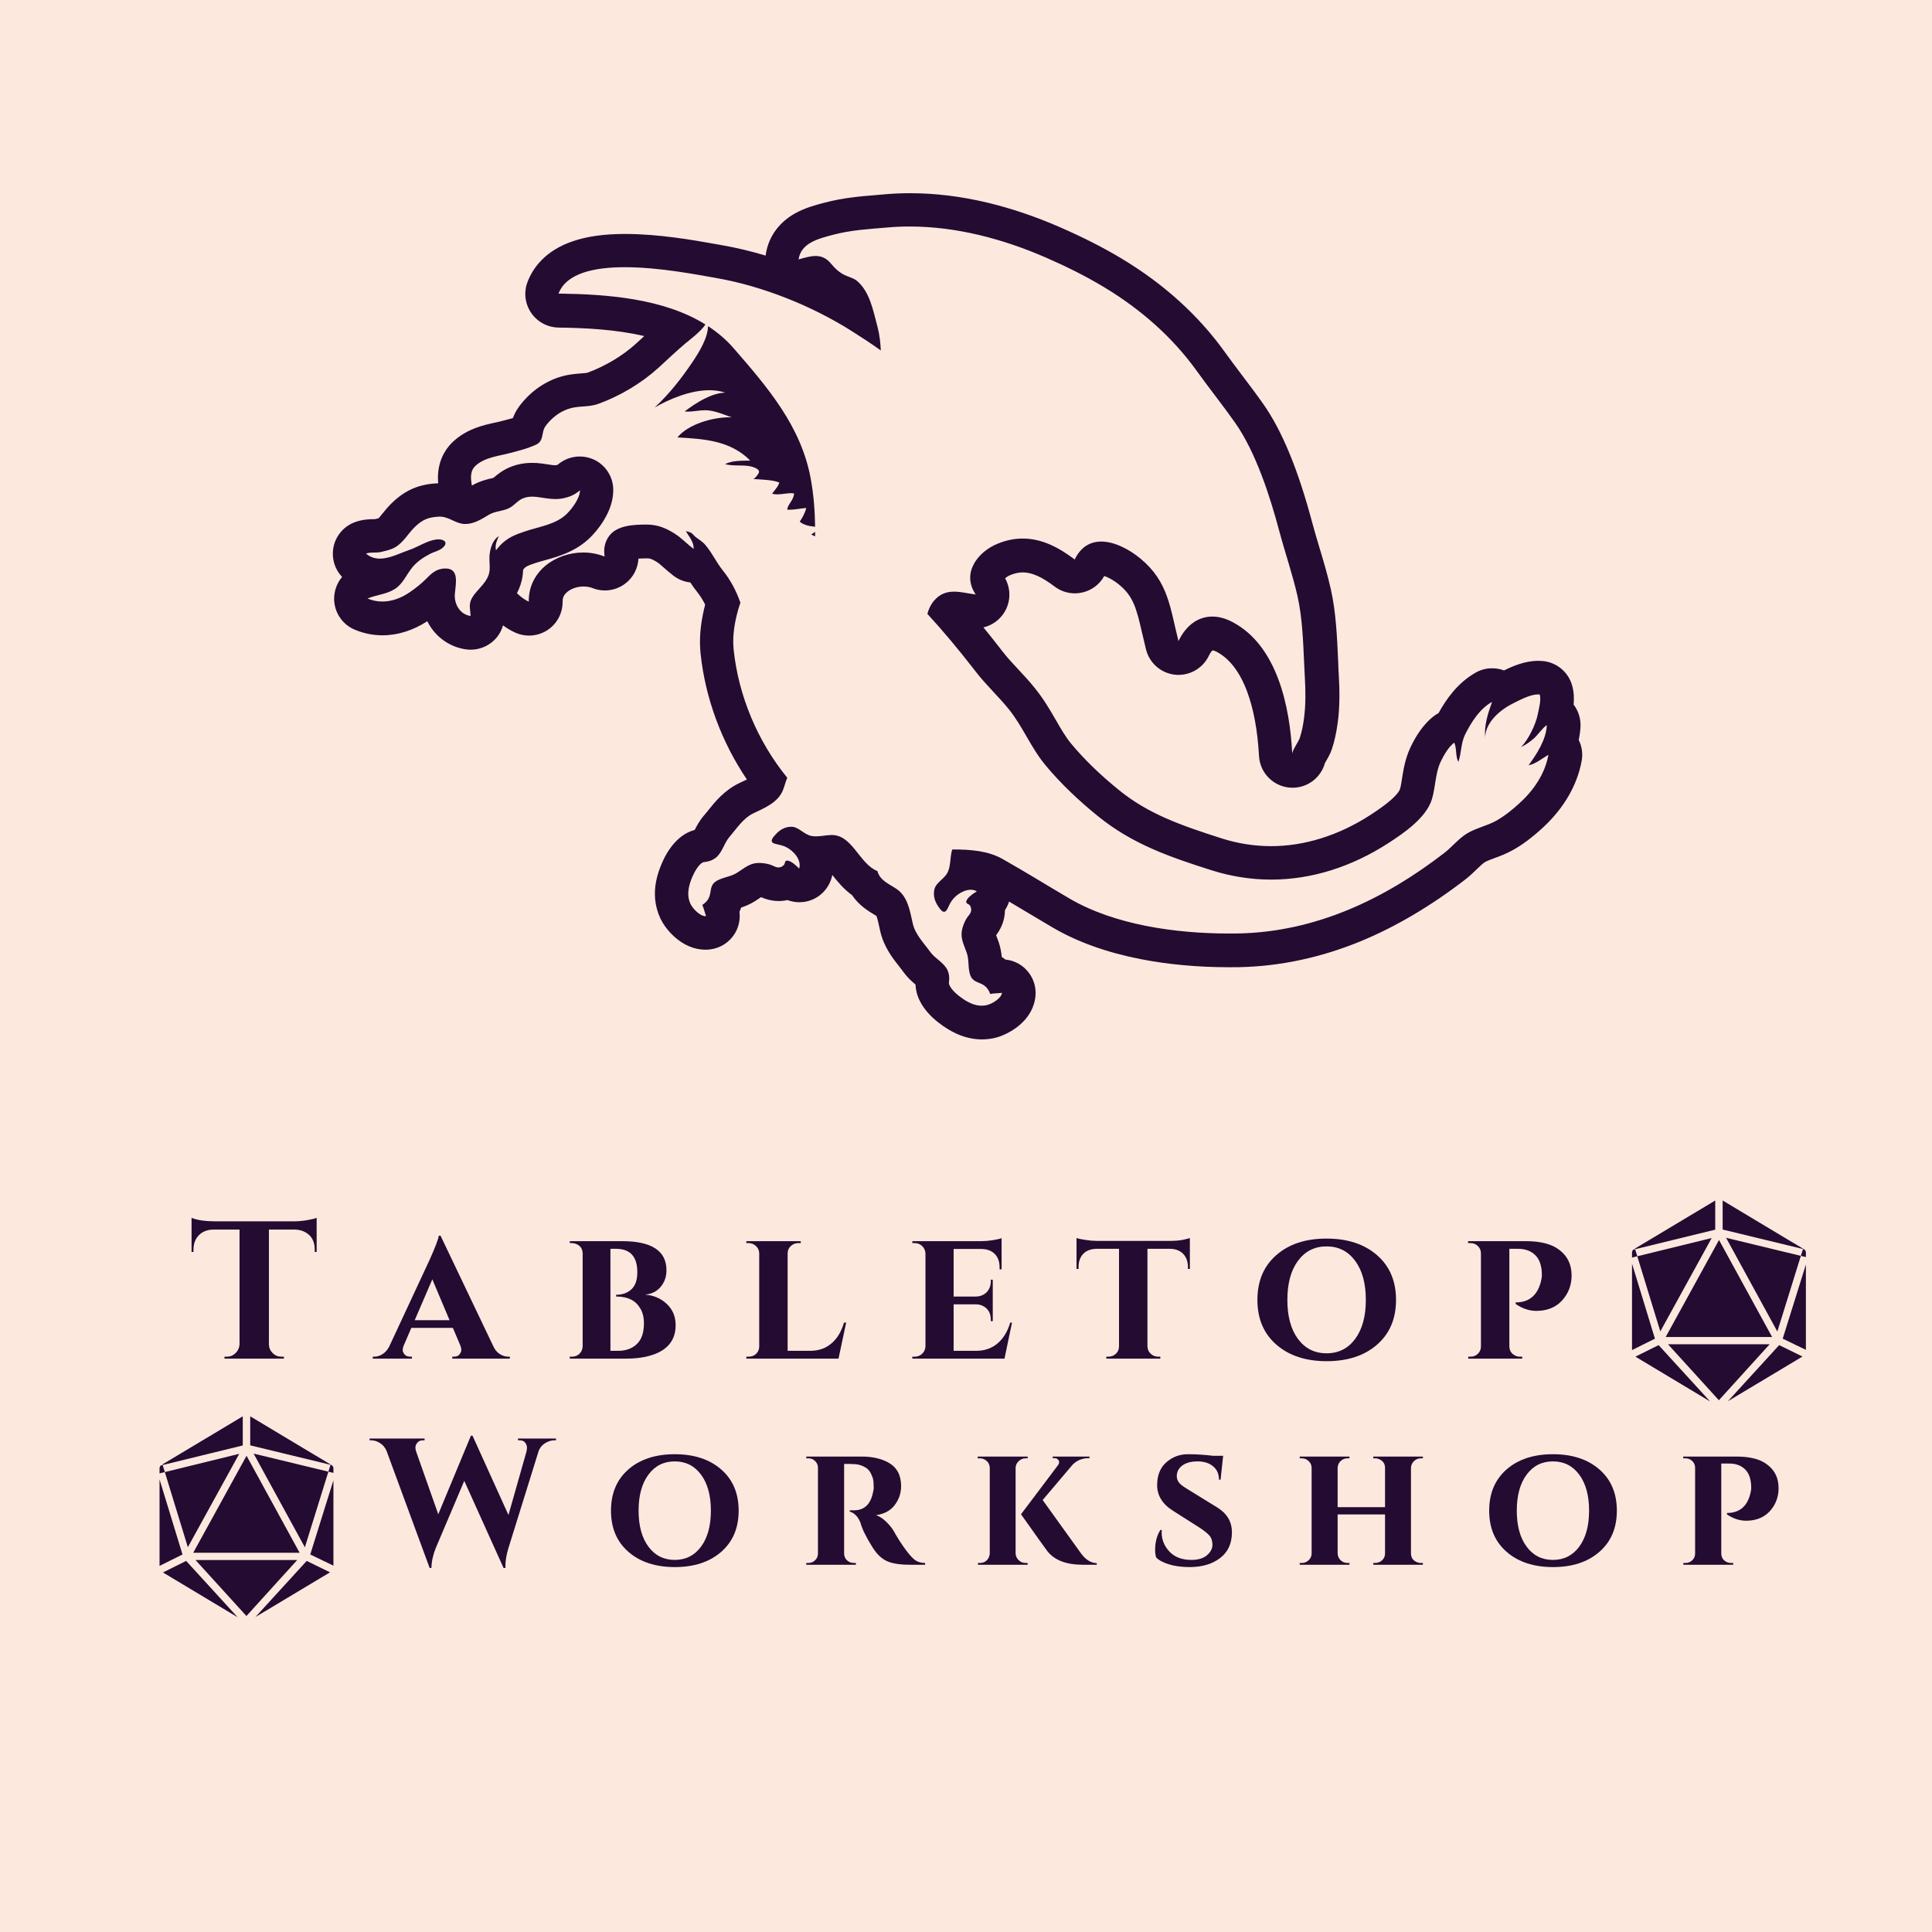 <svg xmlns="http://www.w3.org/2000/svg" xmlns:xlink="http://www.w3.org/1999/xlink" width="500" zoomAndPan="magnify" viewBox="0 0 375 375" height="500" preserveAspectRatio="xMidYMid meet" version="1.0"><defs><g/><clipPath id="15d1529bc2"><path d="M 64.445 37.5 L 307.309 37.5 L 307.309 201.75 L 64.445 201.75 Z M 64.445 37.5 " clip-rule="nonzero"/></clipPath><clipPath id="3f22b67152"><path d="M 316.773 233.02 L 350.523 233.02 L 350.523 272.02 L 316.773 272.02 Z M 316.773 233.02 " clip-rule="nonzero"/></clipPath><clipPath id="ee526b190a"><path d="M 30.969 274.906 L 64.719 274.906 L 64.719 313.906 L 30.969 313.906 Z M 30.969 274.906 " clip-rule="nonzero"/></clipPath></defs><rect x="-37.5" width="450" fill="#ffffff" y="-37.5" height="450" fill-opacity="1"/><rect x="-37.5" width="450" fill="#ffffff" y="-37.5" height="450" fill-opacity="1"/><rect x="-37.5" width="450" fill="#fde8de" y="-37.5" height="450" fill-opacity="1"/><g clip-path="url(#15d1529bc2)"><path fill="#230b32" d="M 306.777 140.973 C 306.832 139.438 306.348 137.949 305.438 136.766 C 305.543 135.59 305.516 134.273 305.113 132.934 C 304.344 130.379 302.113 128.555 299.457 128.305 C 299.172 128.281 298.871 128.266 298.586 128.266 C 295.965 128.266 293.609 129.309 291.926 130.129 C 291.184 129.844 290.402 129.715 289.621 129.715 C 288.516 129.715 287.406 129.988 286.418 130.559 C 282.887 132.566 280.672 135.773 279.227 138.406 C 278.965 138.551 278.703 138.707 278.457 138.891 C 276.203 140.531 274.652 143.176 273.754 145.105 C 272.738 147.281 272.41 149.379 272.137 151.074 C 272.008 151.91 271.891 152.691 271.707 153.25 C 271.707 153.25 271.488 153.918 270.066 155.195 C 268.855 156.277 267.355 157.293 265.938 158.219 C 259.852 162.152 253.207 164.238 246.734 164.238 C 243.488 164.238 240.246 163.73 237.066 162.715 C 229.016 160.133 222.867 157.957 217.227 153.383 C 213.512 150.371 210.477 147.426 207.949 144.391 C 206.844 143.074 205.906 141.43 204.902 139.695 C 203.809 137.793 202.555 135.656 200.914 133.625 C 199.82 132.254 198.688 131.043 197.594 129.871 C 196.473 128.672 195.43 127.535 194.543 126.391 C 194.336 126.117 194.129 125.844 193.918 125.582 C 192.902 124.277 191.887 123 190.883 121.777 C 192.562 121.383 194.051 120.328 194.973 118.805 C 196.199 116.785 196.227 114.281 195.09 112.246 C 195.324 112.039 195.691 111.793 196.133 111.609 C 196.992 111.258 197.773 111.102 198.543 111.102 C 200.277 111.102 202.23 111.973 204.691 113.84 C 205.84 114.711 207.219 115.168 208.629 115.168 C 209.137 115.168 209.656 115.102 210.164 114.984 C 211.949 114.555 213.461 113.395 214.332 111.805 C 214.984 112.012 216.055 112.523 217.227 113.484 C 219.961 115.754 220.574 117.996 221.68 122.855 C 221.914 123.887 222.164 124.941 222.449 126.09 C 223.129 128.75 225.395 130.691 228.117 130.965 C 228.324 130.992 228.547 130.992 228.754 130.992 C 231.242 130.992 233.535 129.57 234.633 127.289 C 234.93 126.648 235.23 126.336 235.359 126.234 C 235.465 126.246 235.738 126.297 236.18 126.531 C 238.656 127.836 240.637 130.418 242.059 134.211 C 243.332 137.613 244.102 141.836 244.375 146.734 C 244.559 150.203 247.438 152.898 250.875 152.898 C 250.992 152.898 251.109 152.898 251.242 152.887 C 254.109 152.73 256.453 150.734 257.168 148.105 C 257.234 147.984 257.301 147.867 257.363 147.766 C 257.781 147.047 258.199 146.316 258.512 145.418 C 259.02 143.906 259.383 142.25 259.656 140.246 C 260.102 136.883 259.996 133.664 259.867 131.227 C 259.812 130.402 259.773 129.531 259.75 128.723 L 259.723 128.07 C 259.527 123.758 259.32 118.855 258.328 114.438 C 257.703 111.621 256.895 108.926 256.113 106.332 C 255.605 104.648 255.137 103.059 254.707 101.457 C 251.957 91.133 248.844 83.586 245.172 78.375 C 243.801 76.43 242.383 74.555 241 72.73 C 239.844 71.191 238.746 69.746 237.68 68.258 C 232.598 61.184 225.891 55.109 217.734 50.207 C 214.203 48.082 210.242 46.062 205.633 44.055 C 200.969 42.023 196.266 40.434 191.664 39.336 C 186.547 38.113 181.504 37.5 176.672 37.5 C 175.043 37.5 173.398 37.566 171.812 37.707 C 171.266 37.762 170.703 37.801 170.156 37.852 C 166.965 38.113 163.668 38.387 160.113 39.324 L 159.902 39.375 C 158.25 39.809 156.191 40.355 154.223 41.477 C 152.828 42.27 151.656 43.273 150.746 44.445 C 149.598 45.918 148.895 47.613 148.621 49.492 C 148.621 49.531 148.609 49.57 148.609 49.609 C 145.742 48.75 142.891 48.07 140.113 47.59 C 139.723 47.523 139.281 47.445 138.785 47.352 C 134.707 46.625 127.883 45.41 121.34 45.41 C 117.262 45.41 113.93 45.879 111.129 46.844 C 105.695 48.707 103.375 52.148 102.398 54.719 C 101.629 56.711 101.891 58.941 103.09 60.715 C 104.289 62.473 106.27 63.543 108.406 63.582 C 113.578 63.645 119.594 63.945 125.039 65.234 C 124.531 65.703 124.012 66.188 123.504 66.656 C 120.848 69.066 117.484 71.074 114.031 72.34 C 113.863 72.402 113.238 72.441 112.793 72.48 C 111.66 72.559 110.125 72.68 108.406 73.25 C 105.355 74.27 102.605 76.328 100.664 79.039 C 100.145 79.77 99.793 80.496 99.547 81.148 C 99.18 81.254 98.789 81.359 98.398 81.461 C 98.098 81.539 97.801 81.617 97.5 81.695 C 97.121 81.801 96.641 81.906 96.145 82.012 C 93.891 82.504 90.816 83.184 88.16 85.527 C 86.855 86.676 85.266 88.723 85.031 91.953 C 84.98 92.605 85.008 93.23 85.047 93.805 C 85.031 93.805 85.02 93.805 85.02 93.805 C 81.332 93.961 78.637 95.121 76.016 97.676 C 75.262 98.418 74.664 99.164 74.18 99.762 C 73.957 100.035 73.672 100.402 73.477 100.598 C 73.281 100.648 72.996 100.715 72.773 100.766 C 72.707 100.766 72.645 100.766 72.578 100.766 C 71.68 100.777 70.18 100.805 68.59 101.469 C 66.52 102.344 65.047 104.219 64.684 106.434 C 64.359 108.469 64.996 110.516 66.402 111.988 C 65.426 113.133 64.867 114.621 64.852 116.195 C 64.852 118.828 66.43 121.203 68.852 122.219 C 70.586 122.949 72.41 123.312 74.258 123.312 C 77.203 123.312 80.199 122.363 82.934 120.578 C 83.117 120.941 83.324 121.293 83.547 121.645 C 85.137 124.07 87.676 125.672 90.516 126.051 C 90.805 126.09 91.09 126.102 91.379 126.102 C 93.02 126.102 94.621 125.477 95.832 124.344 C 96.707 123.535 97.316 122.504 97.629 121.383 C 98.336 121.906 99.117 122.375 99.961 122.766 C 100.836 123.172 101.762 123.367 102.684 123.367 C 103.922 123.367 105.16 123.016 106.23 122.324 C 108.105 121.109 109.227 119.012 109.199 116.785 C 109.188 116.105 109.395 115.586 109.875 115.102 C 110.645 114.32 111.949 113.84 113.277 113.84 C 113.902 113.84 114.488 113.941 115.023 114.152 C 115.805 114.465 116.613 114.605 117.418 114.605 C 118.867 114.605 120.285 114.125 121.457 113.199 C 122.945 112.027 123.828 110.281 123.922 108.43 C 124.324 108.402 124.859 108.379 125.551 108.379 L 125.652 108.379 C 126.059 108.379 126.473 108.43 127.531 109.105 C 127.922 109.355 128.391 109.773 128.938 110.254 C 129.457 110.711 130.059 111.246 130.746 111.766 C 131.711 112.496 132.832 112.926 133.992 113.055 C 134.367 113.629 134.785 114.23 135.27 114.828 C 135.879 115.598 136.414 116.434 136.871 117.355 C 136.805 117.617 136.738 117.879 136.676 118.141 C 135.918 121.383 135.699 124.16 135.984 126.871 C 136.895 135.5 140.051 144.023 144.973 151.297 C 144.676 151.441 144.387 151.582 144.152 151.688 C 143.906 151.805 143.645 151.922 143.383 152.055 C 140.543 153.449 138.773 155.648 137.484 157.266 C 137.195 157.617 136.934 157.957 136.688 158.23 C 135.801 159.246 135.254 160.277 134.84 161.086 C 133.965 161.32 132.949 161.777 131.906 162.648 C 130.629 163.73 129.535 165.23 128.676 167.094 C 127.438 169.777 126.941 172.215 127.164 174.574 C 127.293 175.863 127.633 177.102 128.18 178.262 C 128.766 179.488 129.703 180.738 130.84 181.77 C 132.676 183.449 134.785 184.336 136.922 184.336 C 137.234 184.336 137.562 184.312 137.875 184.273 C 139.867 184.023 141.637 182.863 142.668 181.129 C 143.41 179.867 143.711 178.406 143.527 176.984 C 143.645 176.727 143.762 176.453 143.852 176.164 C 144.648 175.891 145.574 175.527 146.523 174.926 C 146.875 174.707 147.203 174.484 147.488 174.289 C 147.555 174.234 147.633 174.184 147.711 174.133 C 148.398 174.43 149.613 174.887 151.121 174.887 C 151.199 174.887 151.277 174.887 151.371 174.887 C 151.867 174.875 152.375 174.809 152.855 174.707 C 153.586 174.98 154.367 175.121 155.148 175.121 C 155.645 175.121 156.152 175.07 156.648 174.953 C 158.914 174.418 160.723 172.699 161.387 170.469 C 161.453 170.262 161.508 170.051 161.559 169.832 C 162.508 171.043 163.719 172.543 165.387 173.754 C 166.758 175.773 168.594 176.867 169.727 177.547 C 169.871 177.625 170 177.703 170.117 177.781 C 170.312 178.262 170.535 179.266 170.664 179.895 C 170.715 180.168 170.781 180.441 170.848 180.727 C 171.551 183.816 173.309 186.043 174.586 187.66 C 174.871 188.012 175.133 188.352 175.34 188.652 C 176.137 189.746 177.008 190.516 177.699 191.102 C 177.738 192 177.934 193.094 178.559 194.32 C 179.316 195.809 180.527 197.215 182.156 198.48 C 184.488 200.289 186.754 201.332 189.086 201.645 C 189.582 201.711 190.074 201.75 190.57 201.75 C 191.352 201.75 192.148 201.66 192.914 201.504 C 194.285 201.203 195.809 200.5 197.098 199.586 C 199.988 197.527 200.797 195.09 200.98 193.41 C 201.188 191.402 200.461 189.422 199 188.027 C 197.945 187.008 196.59 186.395 195.156 186.254 C 194.922 186.07 194.688 185.902 194.441 185.746 C 194.363 184.91 194.207 183.934 193.84 182.852 C 193.699 182.445 193.566 182.094 193.438 181.77 C 193.41 181.691 193.371 181.613 193.348 181.523 C 193.828 180.883 194.582 179.734 194.91 178.133 C 195.012 177.637 195.051 177.141 195.066 176.648 C 195.402 176.141 195.68 175.578 195.859 174.992 C 196.969 175.656 198.09 176.32 199.246 177.012 C 200.914 178.016 202.648 179.047 204.379 180.062 C 209.082 182.812 214.777 184.859 221.316 186.148 C 226.656 187.203 232.469 187.738 238.566 187.738 C 239.203 187.738 239.855 187.738 240.492 187.727 C 248.453 187.57 256.441 185.863 264.23 182.645 C 270.992 179.84 277.777 175.824 284.398 170.719 C 285.258 170.051 286.012 169.336 286.664 168.695 C 287.172 168.215 287.875 167.535 288.188 167.355 C 288.605 167.105 289.309 166.848 290.051 166.57 C 291.094 166.195 292.266 165.75 293.504 165.074 C 295.367 164.059 297.203 162.703 299.301 160.797 C 303.469 157.004 306.141 152.457 307 147.672 C 307.262 146.266 307.039 144.844 306.426 143.621 C 306.609 142.758 306.738 141.887 306.777 140.973 Z M 239.191 120.719 C 237.824 120.004 236.52 119.676 235.297 119.676 C 232.52 119.676 230.188 121.41 228.742 124.434 C 227.102 117.984 226.812 112.926 221.355 108.418 C 219.219 106.645 216.34 105.117 213.746 105.117 C 211.703 105.117 209.812 106.07 208.602 108.598 C 205.477 106.227 202.18 104.531 198.52 104.531 C 196.969 104.531 195.352 104.832 193.66 105.523 C 189.801 107.086 186.559 111.23 189.387 115.391 C 187.992 115.219 186.559 114.84 185.176 114.84 C 183.785 114.84 182.453 115.234 181.281 116.613 C 180.645 117.371 180.238 118.23 180.004 119.156 C 183.078 122.492 186.023 126.039 188.762 129.555 C 188.969 129.816 189.164 130.078 189.371 130.34 C 191.367 132.934 193.789 135.148 195.836 137.691 C 198.559 141.078 200.105 145.145 202.934 148.535 C 205.957 152.172 209.434 155.441 213.109 158.414 C 219.777 163.836 227.008 166.324 235.074 168.891 C 238.969 170.129 242.863 170.73 246.723 170.73 C 254.695 170.73 262.457 168.188 269.453 163.664 C 272.504 161.699 276.816 158.738 277.922 155.156 C 278.664 152.742 278.562 150.137 279.629 147.855 C 280.203 146.645 281.191 144.922 282.273 144.141 C 282.781 145.301 282.48 146.707 283.055 147.895 C 283.68 146.199 283.539 144.234 284.383 142.551 C 285.598 140.141 287.199 137.586 289.609 136.23 C 288.812 138.473 288.059 140.738 288.266 143.137 C 288.332 140.102 291.328 137.676 293.777 136.477 C 295.117 135.824 297.008 134.781 298.57 134.781 C 298.676 134.781 298.766 134.781 298.859 134.797 C 299.184 135.863 298.688 137.547 298.48 138.641 C 298.09 140.676 296.566 143.723 295.223 145 C 296.082 144.625 296.969 143.984 297.672 143.371 C 298.57 142.59 299.289 141.402 300.238 140.727 C 300.133 143.555 298.273 146.371 296.695 148.547 C 298.156 148.234 299.273 147.23 300.551 146.5 C 299.875 150.242 297.645 153.449 294.871 155.961 C 293.504 157.199 291.965 158.453 290.352 159.34 C 288.617 160.289 286.598 160.695 284.852 161.711 C 283.227 162.66 281.844 164.383 280.371 165.531 C 268.844 174.445 255.461 180.895 240.324 181.184 C 239.727 181.195 239.125 181.195 238.512 181.195 C 228.301 181.195 216.391 179.555 207.609 174.418 C 203.234 171.852 198.973 169.203 194.598 166.73 C 191.781 165.137 188.395 164.879 184.93 164.879 C 184.902 164.879 184.863 164.879 184.84 164.879 C 184.773 165.047 184.723 165.242 184.684 165.426 C 184.434 166.625 184.488 168.125 183.98 169.23 C 183.367 170.598 181.699 171.238 181.375 172.594 C 181.086 173.781 181.414 174.914 182.09 175.902 C 182.453 176.438 182.844 176.984 183.234 176.984 C 183.469 176.984 183.707 176.805 183.941 176.32 C 184.238 175.695 184.449 175.199 184.879 174.641 C 185.605 173.688 187.055 172.699 188.41 172.699 C 188.824 172.699 189.23 172.789 189.605 173.012 C 189.047 173.336 187.328 174.457 187.574 175.215 C 187.641 175.395 188.043 175.512 188.188 175.656 C 188.461 175.969 188.566 176.438 188.488 176.828 C 188.383 177.379 187.953 177.73 187.68 178.16 C 187.117 179.02 186.637 180.336 186.637 181.352 C 186.637 182.617 187.25 183.789 187.652 184.961 C 188.07 186.176 187.898 187.477 188.172 188.715 C 188.449 189.992 188.957 190.359 190.129 190.816 C 191.234 191.246 191.781 191.816 192.199 192.926 C 192.93 192.781 193.723 192.82 194.48 192.703 C 194.363 193.824 192.461 194.895 191.496 195.102 C 191.184 195.168 190.859 195.207 190.559 195.207 C 190.348 195.207 190.141 195.195 189.945 195.168 C 188.551 194.984 187.262 194.191 186.141 193.316 C 185.477 192.797 184.734 192.105 184.344 191.336 C 184.121 190.895 184.188 190.723 184.227 190.293 C 184.277 189.656 184.215 188.977 183.914 188.324 C 183.223 186.828 181.543 186.109 180.59 184.805 C 179.328 183.059 177.66 181.406 177.164 179.242 C 176.645 176.973 176.242 174.078 174.09 172.594 C 172.605 171.562 170.832 170.977 170.301 169.074 C 166.781 167.668 165.48 162.074 161.453 162.074 C 161.426 162.074 161.387 162.074 161.363 162.074 C 160.426 162.09 159.344 162.336 158.352 162.336 C 158.055 162.336 157.766 162.309 157.492 162.258 C 156.035 161.973 155.02 160.484 153.637 160.473 C 153.625 160.473 153.609 160.473 153.598 160.473 C 152.387 160.473 151.383 161.047 150.59 161.918 C 149.91 162.664 149.18 163.496 150.602 163.82 C 151.277 163.98 151.801 164.07 152.453 164.355 C 153.883 164.996 155.645 166.82 155.121 168.594 C 154.73 168.176 153.547 167.043 152.805 167.043 C 152.699 167.043 152.609 167.066 152.516 167.121 C 152.348 167.223 152.336 167.652 152.219 167.809 C 151.969 168.148 151.551 168.359 151.148 168.371 C 151.137 168.371 151.121 168.371 151.109 168.371 C 150.574 168.371 150.133 168.059 149.676 167.887 C 149.012 167.652 148.164 167.496 147.359 167.496 C 146.992 167.496 146.641 167.535 146.328 167.602 C 145.105 167.887 144.086 168.762 143.047 169.414 C 141.965 170.09 140.66 170.234 139.5 170.77 C 138.328 171.316 138.082 171.902 137.898 173.141 C 137.73 174.312 137.301 174.98 136.324 175.645 C 136.621 176.32 136.777 177.102 137.051 177.809 C 137 177.809 136.961 177.82 136.91 177.82 C 135.816 177.82 134.434 176.309 134.031 175.461 C 133.797 174.965 133.664 174.457 133.613 173.949 C 133.484 172.543 133.953 171.109 134.551 169.832 C 134.902 169.062 135.41 168.188 136.062 167.629 C 136.441 167.301 136.621 167.34 137.039 167.277 C 137.664 167.184 138.316 166.965 138.891 166.52 C 140.191 165.516 140.52 163.703 141.559 162.48 C 142.969 160.852 144.203 158.855 146.199 157.879 C 148.297 156.863 151.004 155.805 151.969 153.371 C 152.281 152.562 152.492 151.715 152.805 150.957 C 147.059 143.918 143.359 135.098 142.406 126.156 C 142.172 123.914 142.445 121.777 142.953 119.574 C 143.164 118.699 143.41 117.828 143.711 116.98 C 142.914 114.711 141.809 112.586 140.27 110.684 C 139.047 109.16 138.238 107.348 136.973 105.848 C 136.387 105.145 135.75 104.781 135.047 104.258 C 134.707 103.996 134.473 103.605 134.094 103.387 C 133.992 103.32 133.156 103.098 133.117 103.098 C 133.703 104.074 134.758 105.312 134.617 106.539 C 133.379 105.602 132.324 104.453 130.969 103.582 C 129.273 102.5 127.633 101.836 125.602 101.82 C 125.562 101.82 125.523 101.82 125.484 101.82 C 123.047 101.82 119.699 101.938 118.176 104.113 C 117.328 105.328 117.145 106.59 117.355 108.023 C 116.027 107.504 114.605 107.242 113.211 107.242 C 107.832 107.242 102.555 110.906 102.633 116.785 C 101.801 116.395 101.031 115.82 100.34 115.141 C 100.602 114.645 100.836 114.098 101.031 113.5 C 101.383 112.445 101.512 111.441 101.539 110.578 C 101.852 110.176 102.098 110.008 102.309 109.902 C 102.738 109.68 103.43 109.445 104.027 109.25 C 104.523 109.082 105.121 108.926 105.762 108.742 C 108.312 108.039 111.805 107.074 114.617 104.27 C 115.164 103.723 116.246 102.562 117.199 100.988 C 118.422 98.992 119.035 97.012 119.035 95.109 C 119.035 92.543 117.523 90.207 115.18 89.164 C 114.332 88.789 113.422 88.605 112.52 88.605 C 110.973 88.605 109.434 89.164 108.223 90.223 C 108.172 90.234 108.039 90.273 107.805 90.312 C 107.805 90.312 107.793 90.312 107.793 90.312 C 107.441 90.312 106.777 90.207 106.191 90.117 C 105.84 90.066 105.473 90.012 105.094 89.961 C 104.484 89.883 103.883 89.844 103.297 89.844 C 101.734 89.844 100.262 90.129 98.922 90.703 C 97.41 91.344 96.395 92.227 95.781 92.75 C 95.676 92.777 95.57 92.801 95.469 92.828 C 94.504 93.051 93.07 93.387 91.586 94.25 C 91.352 92.84 91.195 91.367 92.367 90.34 C 94.203 88.723 96.863 88.516 99.117 87.902 C 100.391 87.551 101.824 87.223 103.035 86.727 C 103.664 86.469 104.43 86.258 104.836 85.684 C 105.434 84.824 105.227 83.641 105.852 82.754 C 106.973 81.203 108.535 79.949 110.359 79.352 C 112.324 78.699 114.203 79.102 116.168 78.375 C 120.391 76.836 124.453 74.41 127.789 71.402 C 129.535 69.809 131.191 68.219 132.988 66.695 C 133.586 66.188 136.062 64.348 136.922 62.98 C 128.766 57.898 117.73 57.102 108.406 56.984 C 109.93 53.023 115.309 51.863 121.277 51.863 C 128.051 51.863 135.555 53.363 138.941 53.949 C 147.957 55.5 157.625 59.383 165.297 64.246 C 167.082 65.379 169.051 66.645 170.965 68.023 C 170.887 66.41 170.703 64.832 170.301 63.348 C 169.504 60.375 168.828 56.594 166.324 54.508 C 165.648 53.949 164.684 53.754 163.891 53.363 C 162.797 52.801 162.094 52.125 161.309 51.184 C 160.371 50.051 159.395 49.688 158.312 49.688 C 157.312 49.688 156.23 50.012 155.004 50.352 C 155.461 47.133 158.914 46.312 161.715 45.566 C 165.285 44.629 168.695 44.461 172.32 44.148 C 173.738 44.016 175.172 43.965 176.605 43.965 C 185.66 43.965 194.727 46.391 202.961 49.973 C 206.789 51.641 210.648 53.531 214.293 55.734 C 221.344 59.984 227.504 65.34 232.301 72.012 C 234.734 75.402 237.355 78.672 239.75 82.074 C 243.75 87.758 246.523 96.371 248.309 103.086 C 249.445 107.359 250.902 111.504 251.867 115.82 C 252.777 119.887 252.949 124.605 253.145 128.969 C 253.184 129.844 253.223 130.715 253.273 131.551 C 253.418 134.145 253.457 136.766 253.117 139.344 C 252.949 140.676 252.699 142.004 252.27 143.281 C 252.023 143.996 250.785 145.691 250.824 146.332 C 250.383 137.363 247.996 125.332 239.191 120.719 Z M 91.352 119.559 C 89.254 119.285 88.105 117.199 88.289 115.246 C 88.484 113.199 89.137 110.344 86.48 110.344 C 86.27 110.344 86.035 110.359 85.789 110.398 C 84.5 110.594 83.613 111.426 82.754 112.312 C 81.762 113.316 80.695 114.152 79.523 114.957 C 77.906 116.066 76.082 116.758 74.219 116.758 C 73.27 116.758 72.293 116.574 71.328 116.172 C 73.035 115.453 74.977 115.375 76.645 114.32 C 78.191 113.344 78.883 111.543 79.992 110.176 C 80.914 109.027 82.207 108.156 83.496 107.492 C 84.25 107.102 85.203 106.93 85.879 106.355 C 87.078 105.34 86.27 104.688 85.098 104.688 C 84.953 104.688 84.812 104.703 84.668 104.715 C 82.871 104.949 81.109 106.188 79.406 106.762 C 77.738 107.32 75.664 108.43 73.738 108.43 C 72.785 108.43 71.875 108.168 71.055 107.453 C 71.824 107.125 73.008 107.348 73.867 107.152 C 74.82 106.93 75.938 106.695 76.773 106.188 C 78.387 105.184 79.211 103.555 80.5 102.305 C 81.984 100.855 83.156 100.375 85.227 100.281 C 85.281 100.281 85.332 100.281 85.383 100.281 C 85.422 100.281 85.449 100.281 85.488 100.281 C 87.207 100.336 88.406 101.613 90.125 101.703 C 90.203 101.703 90.281 101.703 90.359 101.703 C 90.453 101.703 90.543 101.703 90.633 101.691 C 92.184 101.598 93.578 100.699 94.883 99.918 C 96.145 99.148 97.801 99.254 99.09 98.473 C 99.949 97.938 100.523 97.141 101.488 96.738 C 102.074 96.492 102.699 96.398 103.324 96.398 C 103.637 96.398 103.961 96.426 104.273 96.465 C 105.406 96.609 106.66 96.867 107.832 96.867 C 108.117 96.867 108.406 96.855 108.68 96.816 C 110.086 96.633 111.426 96.191 112.574 95.16 C 112.574 96.688 111.062 98.691 110.059 99.695 C 107.934 101.809 104.719 102.199 101.996 103.113 C 101.109 103.41 100.223 103.711 99.375 104.141 C 98.098 104.793 97.098 105.707 96.277 106.812 C 96.027 105.902 96.434 104.883 96.824 104.074 C 95.676 104.727 95.195 106.332 95.039 107.555 C 94.867 108.832 95.273 110.266 94.867 111.504 C 94.711 111.988 94.477 112.418 94.219 112.809 C 93.578 113.746 92.73 114.516 92.027 115.43 C 92.016 115.441 92.016 115.453 92.004 115.469 C 90.844 117.02 91.234 117.828 91.352 119.559 Z M 91.352 119.559 " fill-opacity="1" fill-rule="nonzero"/></g><path fill="#230b32" d="M 158.211 102.238 C 158.172 99.164 157.938 96.035 157.352 92.855 C 155.473 82.715 149.012 75.207 142.434 67.633 C 140.961 65.926 139.266 64.504 137.43 63.305 C 137.391 65.641 135.633 68.441 134.5 70.137 C 132.375 73.316 129.898 76.496 127.074 79.09 C 129.992 77.422 133.992 75.742 137.68 75.742 C 138.746 75.742 139.789 75.883 140.777 76.211 C 138.031 76.273 134.996 78.27 132.883 79.859 C 133.094 79.887 133.301 79.898 133.523 79.898 C 134.617 79.898 135.723 79.625 136.832 79.625 C 137.039 79.625 137.234 79.637 137.445 79.652 C 139.059 79.82 140.52 80.496 142.043 81.008 C 141.91 81.008 141.77 80.992 141.637 80.992 C 138.289 80.992 133.602 82.324 131.488 84.902 C 136.637 85.191 141.742 85.488 145.625 89.398 C 143.957 89.453 142.277 89.336 140.727 90.078 C 142.5 90.613 144.777 90.039 146.434 90.754 C 146.797 90.91 147.266 91.105 147.332 91.539 C 147.383 91.875 146.473 92.973 146.184 92.973 C 146.184 92.973 146.184 92.973 146.172 92.973 C 147.5 93.074 149.949 93.113 151.254 93.648 C 151.059 94.496 150.301 95.176 149.871 95.824 C 150.184 95.93 150.523 95.957 150.863 95.957 C 151.746 95.957 152.688 95.723 153.586 95.723 C 153.766 95.723 153.938 95.734 154.117 95.762 C 154.133 97.012 152.867 97.887 152.805 98.926 C 152.934 98.941 153.062 98.941 153.195 98.941 C 154.301 98.941 155.434 98.668 156.488 98.602 C 156.281 99.516 155.773 100.465 155.227 101.246 C 155.902 101.875 157.102 102.148 158.211 102.238 Z M 158.211 102.238 " fill-opacity="1" fill-rule="nonzero"/><path fill="#230b32" d="M 158.211 104.113 C 158.211 103.816 158.211 103.527 158.211 103.23 C 157.961 103.398 157.703 103.566 157.453 103.75 C 157.688 103.879 157.938 103.996 158.211 104.113 Z M 158.211 104.113 " fill-opacity="1" fill-rule="nonzero"/><g clip-path="url(#3f22b67152)"><path fill="#230b32" d="M 331.93 272.02 L 317.434 263.324 L 321.934 261.086 Z M 316.773 262.051 L 316.773 245.273 L 321.223 259.836 Z M 316.773 244.094 L 316.773 243.129 C 316.773 242.895 316.867 242.703 317.008 242.562 L 332.926 238.676 L 332.926 233.02 L 317.34 242.352 L 322.266 258.422 L 332.238 240.301 Z M 334.367 233.02 L 349.977 242.375 L 344.98 258.445 L 335.031 240.254 L 350.523 244 L 350.523 243.129 C 350.523 242.848 350.379 242.633 350.191 242.492 L 350.117 242.469 L 334.367 238.652 Z M 350.523 245.438 L 350.523 262.004 L 346.023 259.836 Z M 349.859 263.301 L 335.387 271.973 L 345.336 261.086 Z M 343.488 260.922 L 323.758 260.922 L 333.633 271.785 Z M 333.66 240.68 L 323.309 259.508 L 343.961 259.508 Z M 333.66 240.68 " fill-opacity="1" fill-rule="evenodd"/></g><g clip-path="url(#ee526b190a)"><path fill="#230b32" d="M 46.125 313.906 L 31.633 305.211 L 36.133 302.973 Z M 30.969 303.938 L 30.969 287.16 L 35.422 301.723 Z M 30.969 285.98 L 30.969 285.016 C 30.969 284.777 31.062 284.59 31.203 284.449 L 47.121 280.562 L 47.121 274.906 L 31.535 284.238 L 36.461 300.309 L 46.434 282.188 Z M 48.566 274.906 L 64.172 284.262 L 59.176 300.332 L 49.227 282.141 L 64.719 285.887 L 64.719 285.016 C 64.719 284.73 64.574 284.52 64.387 284.379 L 64.316 284.355 L 48.566 280.539 Z M 64.719 287.324 L 64.719 303.891 L 60.219 301.723 Z M 64.055 305.188 L 49.582 313.859 L 59.531 302.973 Z M 57.684 302.805 L 37.953 302.805 L 47.832 313.668 Z M 47.855 282.562 L 37.504 301.391 L 58.156 301.391 Z M 47.855 282.562 " fill-opacity="1" fill-rule="evenodd"/></g><g fill="#230b32" fill-opacity="1"><g transform="translate(36.65, 263.705)"><g><path d="M 15.547 -25.047 L 15.547 -2.734 C 15.566 -2.078 15.812 -1.52 16.281 -1.062 C 16.75 -0.602 17.312 -0.375 17.969 -0.375 L 18.438 -0.375 L 18.469 0 L 6.922 0 L 6.922 -0.375 L 7.406 -0.375 C 8.039 -0.375 8.594 -0.602 9.062 -1.062 C 9.531 -1.52 9.789 -2.066 9.844 -2.703 L 9.844 -25.047 L 4.719 -25.047 C 3.551 -25.016 2.625 -24.645 1.938 -23.938 C 1.25 -23.227 0.906 -22.305 0.906 -21.172 L 0.906 -20.703 L 0.531 -20.703 L 0.531 -27.328 C 1.57 -26.891 3.066 -26.66 5.016 -26.641 L 20.328 -26.641 C 21.117 -26.641 21.973 -26.711 22.891 -26.859 C 23.816 -27.016 24.457 -27.172 24.812 -27.328 L 24.812 -20.703 L 24.438 -20.703 L 24.438 -21.172 C 24.438 -22.734 23.836 -23.848 22.641 -24.516 C 22.086 -24.836 21.422 -25.016 20.641 -25.047 Z M 15.547 -25.047 "/></g></g></g><g fill="#230b32" fill-opacity="1"><g transform="translate(73.353, 263.705)"><g><path d="M 25.297 -0.375 L 25.609 -0.375 L 25.609 0 L 14.438 0 L 14.438 -0.375 L 14.734 -0.375 C 15.242 -0.375 15.613 -0.523 15.844 -0.828 C 16.07 -1.141 16.188 -1.422 16.188 -1.672 C 16.188 -1.922 16.133 -2.188 16.031 -2.469 L 14.547 -5.969 L 6.484 -5.969 L 4.969 -2.438 C 4.863 -2.176 4.812 -1.91 4.812 -1.641 C 4.812 -1.379 4.93 -1.102 5.172 -0.812 C 5.422 -0.52 5.797 -0.375 6.297 -0.375 L 6.609 -0.375 L 6.609 0 L -1 0 L -1 -0.375 L -0.688 -0.375 C -0.156 -0.375 0.375 -0.539 0.906 -0.875 C 1.438 -1.207 1.867 -1.703 2.203 -2.359 L 10.062 -19.234 C 11.176 -21.734 11.758 -23.273 11.812 -23.859 L 12.156 -23.859 L 22.344 -2.516 C 22.664 -1.773 23.098 -1.234 23.641 -0.891 C 24.191 -0.547 24.742 -0.375 25.297 -0.375 Z M 7.141 -7.453 L 13.906 -7.453 L 10.562 -15.391 Z M 7.141 -7.453 "/></g></g></g><g fill="#230b32" fill-opacity="1"><g transform="translate(109.22, 263.705)"><g><path d="M 20.141 -17.141 C 20.141 -16.203 19.938 -15.379 19.531 -14.672 C 18.75 -13.297 17.555 -12.547 15.953 -12.422 C 17.648 -12.297 19.066 -11.691 20.203 -10.609 C 21.348 -9.535 21.922 -8.164 21.922 -6.5 C 21.922 -3.227 19.957 -1.176 16.031 -0.344 C 14.914 -0.113 13.703 0 12.391 0 L 1.375 0 L 1.375 -0.375 L 1.781 -0.375 C 2.363 -0.375 2.852 -0.562 3.25 -0.938 C 3.645 -1.32 3.852 -1.805 3.875 -2.391 L 3.875 -20.406 C 3.852 -21.32 3.422 -21.941 2.578 -22.266 C 2.328 -22.367 2.062 -22.422 1.781 -22.422 L 1.375 -22.422 L 1.375 -22.797 L 11.547 -22.797 C 17.273 -22.797 20.141 -20.91 20.141 -17.141 Z M 15.766 -6.844 C 15.766 -8.008 15.523 -8.984 15.047 -9.766 C 14.16 -11.285 12.629 -12.047 10.453 -12.047 C 10.422 -12.047 10.395 -12.047 10.375 -12.047 L 10.375 -12.391 C 11.594 -12.391 12.582 -12.742 13.344 -13.453 C 14.102 -14.16 14.484 -15.266 14.484 -16.766 C 14.484 -19.797 13.102 -21.312 10.344 -21.312 L 9.266 -21.312 L 9.266 -1.516 L 10.797 -1.516 C 12.266 -1.516 13.457 -1.945 14.375 -2.812 C 15.301 -3.676 15.766 -5.02 15.766 -6.844 Z M 15.766 -6.844 "/></g></g></g><g fill="#230b32" fill-opacity="1"><g transform="translate(143.567, 263.705)"><g><path d="M 1.297 0 L 1.297 -0.375 L 1.75 -0.375 C 2.332 -0.375 2.816 -0.562 3.203 -0.938 C 3.598 -1.32 3.797 -1.797 3.797 -2.359 L 3.797 -20.406 C 3.797 -20.957 3.594 -21.43 3.188 -21.828 C 2.781 -22.223 2.301 -22.422 1.75 -22.422 L 1.297 -22.422 L 1.297 -22.797 L 11.859 -22.797 L 11.859 -22.422 L 11.406 -22.422 C 10.82 -22.422 10.328 -22.227 9.922 -21.844 C 9.516 -21.469 9.312 -20.988 9.312 -20.406 L 9.312 -1.516 L 13.875 -1.516 C 15.438 -1.547 16.766 -2.035 17.859 -2.984 C 18.953 -3.93 19.75 -5.266 20.25 -6.984 L 20.672 -6.984 L 19.188 0 Z M 1.297 0 "/></g></g></g><g fill="#230b32" fill-opacity="1"><g transform="translate(175.787, 263.705)"><g><path d="M 19.188 0 L 1.297 0 L 1.297 -0.375 L 1.75 -0.375 C 2.332 -0.375 2.816 -0.562 3.203 -0.938 C 3.598 -1.32 3.812 -1.797 3.844 -2.359 L 3.844 -20.438 C 3.812 -21 3.598 -21.469 3.203 -21.844 C 2.816 -22.227 2.332 -22.422 1.75 -22.422 L 1.297 -22.422 L 1.297 -22.797 L 14.672 -22.797 C 15.348 -22.797 16.094 -22.859 16.906 -22.984 C 17.719 -23.117 18.289 -23.25 18.625 -23.375 L 18.625 -17.328 L 18.234 -17.328 L 18.234 -17.672 C 18.234 -18.785 17.93 -19.656 17.328 -20.281 C 16.723 -20.914 15.875 -21.25 14.781 -21.281 L 9.312 -21.281 L 9.312 -12.047 L 13.641 -12.047 C 14.504 -12.066 15.203 -12.352 15.734 -12.906 C 16.266 -13.469 16.531 -14.18 16.531 -15.047 L 16.531 -15.312 L 16.906 -15.312 L 16.906 -7.266 L 16.531 -7.266 L 16.531 -7.531 C 16.531 -8.719 16.086 -9.578 15.203 -10.109 C 14.742 -10.391 14.238 -10.531 13.688 -10.531 L 9.312 -10.531 L 9.312 -1.516 L 13.875 -1.516 C 15.438 -1.547 16.77 -2.035 17.875 -2.984 C 18.977 -3.93 19.785 -5.266 20.297 -6.984 L 20.641 -6.984 Z M 19.188 0 "/></g></g></g><g fill="#230b32" fill-opacity="1"><g transform="translate(208.577, 263.705)"><g><path d="M 22 -17.406 L 22 -17.75 C 22 -18.832 21.691 -19.691 21.078 -20.328 C 20.473 -20.961 19.629 -21.289 18.547 -21.312 L 14.141 -21.312 L 14.141 -2.359 C 14.16 -1.797 14.375 -1.32 14.781 -0.938 C 15.188 -0.562 15.664 -0.375 16.219 -0.375 L 16.641 -0.375 L 16.641 0 L 6.156 0 L 6.156 -0.375 L 6.531 -0.375 C 7.113 -0.375 7.609 -0.562 8.016 -0.938 C 8.422 -1.32 8.625 -1.805 8.625 -2.391 L 8.625 -21.312 L 4.25 -21.312 C 3.133 -21.289 2.273 -20.961 1.672 -20.328 C 1.066 -19.691 0.766 -18.832 0.766 -17.75 L 0.766 -17.406 L 0.375 -17.406 L 0.375 -23.406 C 0.727 -23.281 1.316 -23.156 2.141 -23.031 C 2.961 -22.906 3.707 -22.844 4.375 -22.844 L 18.391 -22.844 C 19.504 -22.844 20.422 -22.922 21.141 -23.078 C 21.867 -23.242 22.281 -23.352 22.375 -23.406 L 22.375 -17.406 Z M 22 -17.406 "/></g></g></g><g fill="#230b32" fill-opacity="1"><g transform="translate(242.734, 263.705)"><g><path d="M 1.328 -11.391 C 1.328 -15.047 2.547 -17.941 4.984 -20.078 C 7.43 -22.223 10.688 -23.297 14.75 -23.297 C 18.82 -23.297 22.086 -22.223 24.547 -20.078 C 27.004 -17.941 28.234 -15.047 28.234 -11.391 C 28.234 -7.742 27.004 -4.848 24.547 -2.703 C 22.086 -0.566 18.832 0.5 14.781 0.5 C 10.727 0.5 7.473 -0.566 5.016 -2.703 C 2.555 -4.848 1.328 -7.742 1.328 -11.391 Z M 7.141 -11.391 C 7.141 -8.203 7.828 -5.676 9.203 -3.812 C 10.586 -1.957 12.438 -1.031 14.75 -1.031 C 17.07 -1.031 18.922 -1.957 20.297 -3.812 C 21.68 -5.676 22.375 -8.203 22.375 -11.391 C 22.375 -14.586 21.68 -17.117 20.297 -18.984 C 18.922 -20.848 17.07 -21.781 14.75 -21.781 C 12.438 -21.781 10.586 -20.848 9.203 -18.984 C 7.828 -17.117 7.141 -14.586 7.141 -11.391 Z M 7.141 -11.391 "/></g></g></g><g fill="#230b32" fill-opacity="1"><g transform="translate(283.654, 263.705)"><g><path d="M 20.484 -12.578 C 19.211 -10.367 17.223 -9.266 14.516 -9.266 C 13.172 -9.266 11.844 -9.711 10.531 -10.609 L 10.531 -10.906 C 13.062 -10.906 14.68 -12.195 15.391 -14.781 C 15.547 -15.363 15.625 -15.832 15.625 -16.188 C 15.625 -17.938 15.203 -19.227 14.359 -20.062 C 13.523 -20.895 12.41 -21.312 11.016 -21.312 L 9.312 -21.312 L 9.312 -2.391 C 9.332 -1.578 9.676 -0.992 10.344 -0.641 C 10.645 -0.461 10.984 -0.375 11.359 -0.375 L 11.812 -0.375 L 11.812 0 L 1.328 0 L 1.328 -0.375 L 1.781 -0.375 C 2.344 -0.375 2.816 -0.562 3.203 -0.938 C 3.598 -1.32 3.797 -1.797 3.797 -2.359 L 3.797 -20.406 C 3.797 -20.988 3.598 -21.469 3.203 -21.844 C 2.816 -22.227 2.332 -22.422 1.75 -22.422 L 1.297 -22.422 L 1.297 -22.797 L 12.547 -22.797 C 15.453 -22.797 17.629 -22.211 19.078 -21.047 C 20.617 -19.859 21.391 -18.227 21.391 -16.156 C 21.391 -14.832 21.086 -13.641 20.484 -12.578 Z M 20.484 -12.578 "/></g></g></g><g fill="#230b32" fill-opacity="1"><g transform="translate(72.895, 303.716)"><g><path d="M 35.031 -24.156 L 34.719 -24.156 C 34.133 -24.156 33.547 -23.977 32.953 -23.625 C 32.359 -23.27 31.93 -22.77 31.672 -22.125 L 25.797 -3.25 C 25.398 -1.969 25.203 -0.781 25.203 0.312 C 25.203 0.426 25.203 0.531 25.203 0.625 L 24.844 0.625 L 17.219 -16.281 L 11.688 -3.25 C 11.145 -1.895 10.863 -0.602 10.844 0.625 L 10.5 0.625 L 2.125 -22.125 C 1.82 -22.801 1.391 -23.305 0.828 -23.641 C 0.273 -23.984 -0.289 -24.156 -0.875 -24.156 L -1.156 -24.156 L -1.156 -24.5 L 9.516 -24.5 L 9.516 -24.156 L 9.203 -24.156 C 8.711 -24.156 8.344 -23.992 8.094 -23.672 C 7.852 -23.359 7.734 -23.062 7.734 -22.781 C 7.734 -22.5 7.781 -22.234 7.875 -21.984 L 12.172 -9.797 L 18.516 -25.062 L 18.828 -25.031 L 25.797 -9.656 L 29.297 -21.984 C 29.359 -22.234 29.391 -22.5 29.391 -22.781 C 29.391 -23.062 29.281 -23.359 29.062 -23.672 C 28.844 -23.992 28.477 -24.156 27.969 -24.156 L 27.641 -24.156 L 27.641 -24.5 L 35.031 -24.5 Z M 35.031 -24.156 "/></g></g></g><g fill="#230b32" fill-opacity="1"><g transform="translate(117.372, 303.716)"><g><path d="M 1.219 -10.5 C 1.219 -13.863 2.344 -16.531 4.594 -18.5 C 6.852 -20.469 9.852 -21.453 13.594 -21.453 C 17.344 -21.453 20.348 -20.469 22.609 -18.5 C 24.867 -16.531 26 -13.863 26 -10.5 C 26 -7.133 24.867 -4.469 22.609 -2.5 C 20.348 -0.531 17.348 0.453 13.609 0.453 C 9.879 0.453 6.879 -0.531 4.609 -2.5 C 2.348 -4.469 1.219 -7.133 1.219 -10.5 Z M 6.578 -10.5 C 6.578 -7.562 7.211 -5.234 8.484 -3.516 C 9.754 -1.797 11.457 -0.938 13.594 -0.938 C 15.727 -0.938 17.43 -1.797 18.703 -3.516 C 19.973 -5.234 20.609 -7.562 20.609 -10.5 C 20.609 -13.438 19.973 -15.766 18.703 -17.484 C 17.43 -19.203 15.727 -20.062 13.594 -20.062 C 11.457 -20.062 9.754 -19.203 8.484 -17.484 C 7.211 -15.766 6.578 -13.438 6.578 -10.5 Z M 6.578 -10.5 "/></g></g></g><g fill="#230b32" fill-opacity="1"><g transform="translate(155.061, 303.716)"><g><path d="M 9.906 -19.562 L 8.781 -19.562 L 8.781 -2.203 C 8.781 -1.641 8.973 -1.188 9.359 -0.844 C 9.742 -0.508 10.18 -0.344 10.672 -0.344 L 11.062 -0.344 L 11.062 0 L 1.438 0 L 1.438 -0.344 L 1.859 -0.344 C 2.367 -0.344 2.801 -0.52 3.156 -0.875 C 3.52 -1.227 3.703 -1.66 3.703 -2.172 L 3.703 -18.828 C 3.703 -19.336 3.52 -19.77 3.156 -20.125 C 2.801 -20.477 2.379 -20.656 1.891 -20.656 L 1.438 -20.656 L 1.438 -21 L 12.188 -21 C 14.281 -21 16.039 -20.594 17.469 -19.781 C 19.051 -18.863 19.844 -17.359 19.844 -15.266 C 19.844 -13.91 19.43 -12.688 18.609 -11.594 C 17.797 -10.508 16.586 -9.852 14.984 -9.625 C 15.609 -9.414 16.227 -9.02 16.844 -8.438 C 17.469 -7.852 17.969 -7.258 18.344 -6.656 C 19.082 -5.32 19.859 -4.098 20.672 -2.984 C 21.492 -1.879 22.156 -1.16 22.656 -0.828 C 23.164 -0.504 23.781 -0.344 24.5 -0.344 L 24.5 0 L 21.562 0 C 19.625 0 18.133 -0.234 17.094 -0.703 C 16.062 -1.172 15.133 -2.055 14.312 -3.359 C 13.051 -5.367 12.27 -6.957 11.969 -8.125 C 11.688 -8.82 11.352 -9.344 10.969 -9.688 C 10.582 -10.039 10.219 -10.242 9.875 -10.297 L 9.875 -10.562 L 10.75 -10.562 C 12.727 -10.594 13.941 -11.758 14.391 -14.062 C 14.484 -14.414 14.531 -14.719 14.531 -14.969 C 14.531 -15.227 14.516 -15.586 14.484 -16.047 C 14.461 -16.504 14.316 -17.016 14.047 -17.578 C 13.785 -18.148 13.441 -18.566 13.016 -18.828 C 12.297 -19.273 11.551 -19.508 10.781 -19.531 C 10.52 -19.551 10.227 -19.562 9.906 -19.562 Z M 9.906 -19.562 "/></g></g></g><g fill="#230b32" fill-opacity="1"><g transform="translate(188.551, 303.716)"><g><path d="M 1.266 0 L 1.266 -0.344 L 1.609 -0.344 C 2.359 -0.344 2.922 -0.648 3.297 -1.266 C 3.453 -1.547 3.539 -1.859 3.562 -2.203 L 3.562 -18.797 C 3.539 -19.516 3.219 -20.051 2.594 -20.406 C 2.289 -20.57 1.961 -20.656 1.609 -20.656 L 1.219 -20.656 L 1.219 -21 L 10.922 -21 L 10.922 -20.656 L 10.531 -20.656 C 10.02 -20.656 9.57 -20.477 9.188 -20.125 C 8.801 -19.77 8.598 -19.336 8.578 -18.828 L 8.578 -2.203 C 8.598 -1.691 8.797 -1.254 9.172 -0.891 C 9.547 -0.523 10 -0.344 10.531 -0.344 L 10.891 -0.344 L 10.922 0 Z M 24.328 0 L 21.625 0 C 18.383 0 16.078 -0.895 14.703 -2.688 C 14.586 -2.875 14.07 -3.586 13.156 -4.828 C 10.801 -8.117 9.625 -9.773 9.625 -9.797 L 16.797 -19.312 C 17.055 -19.645 17.102 -19.957 16.938 -20.25 C 16.77 -20.539 16.488 -20.688 16.094 -20.688 L 15.781 -20.688 L 15.781 -21 L 22.922 -21 L 22.922 -20.688 L 22.781 -20.688 C 21.52 -20.688 20.473 -20.266 19.641 -19.422 L 13.828 -12.562 L 21.172 -2.344 C 22.109 -1.008 23.16 -0.332 24.328 -0.312 Z M 24.328 0 "/></g></g></g><g fill="#230b32" fill-opacity="1"><g transform="translate(222.6, 303.716)"><g><path d="M 1.609 -2.875 C 1.609 -4.383 1.945 -5.676 2.625 -6.75 L 2.906 -6.75 C 2.883 -6.594 2.875 -6.441 2.875 -6.297 C 2.875 -4.879 3.379 -3.629 4.391 -2.547 C 5.41 -1.473 6.828 -0.938 8.641 -0.938 C 9.953 -0.938 10.961 -1.238 11.672 -1.844 C 12.379 -2.457 12.734 -3.133 12.734 -3.875 C 12.734 -4.625 12.531 -5.227 12.125 -5.688 C 11.719 -6.145 11.047 -6.676 10.109 -7.281 L 5.141 -10.438 C 3.047 -11.738 2 -13.414 2 -15.469 C 2 -15.676 2.008 -15.898 2.031 -16.141 C 2.164 -17.797 2.805 -19.094 3.953 -20.031 C 5.098 -20.977 6.445 -21.453 8 -21.453 C 9.551 -21.453 11.191 -21.348 12.922 -21.141 L 14.812 -21.141 L 14.312 -16.516 L 14 -16.516 C 14 -17.617 13.617 -18.484 12.859 -19.109 C 12.098 -19.742 11.094 -20.062 9.844 -20.062 C 8.602 -20.062 7.617 -19.797 6.891 -19.266 C 6.172 -18.742 5.812 -18.051 5.812 -17.188 C 5.812 -16.488 6.16 -15.879 6.859 -15.359 C 7.141 -15.148 7.547 -14.883 8.078 -14.562 L 13.656 -11.125 C 15.562 -9.957 16.516 -8.348 16.516 -6.297 C 16.516 -4.129 15.75 -2.461 14.219 -1.297 C 12.695 -0.129 10.723 0.453 8.297 0.453 C 6.805 0.453 5.488 0.281 4.344 -0.062 C 3.195 -0.414 2.352 -0.863 1.812 -1.406 C 1.676 -1.82 1.609 -2.312 1.609 -2.875 Z M 1.609 -2.875 "/></g></g></g><g fill="#230b32" fill-opacity="1"><g transform="translate(251.086, 303.716)"><g><path d="M 24.703 -0.344 L 25.094 -0.344 L 25.094 0 L 15.469 0 L 15.469 -0.344 L 15.812 -0.344 C 16.352 -0.344 16.812 -0.52 17.188 -0.875 C 17.562 -1.227 17.75 -1.672 17.75 -2.203 L 17.75 -9.766 L 8.547 -9.766 L 8.547 -2.203 C 8.566 -1.672 8.758 -1.227 9.125 -0.875 C 9.5 -0.52 9.945 -0.344 10.469 -0.344 L 10.844 -0.344 L 10.844 0 L 1.188 0 L 1.188 -0.344 L 1.578 -0.344 C 2.109 -0.344 2.562 -0.523 2.938 -0.891 C 3.312 -1.254 3.5 -1.691 3.5 -2.203 L 3.5 -18.797 C 3.5 -19.305 3.312 -19.742 2.938 -20.109 C 2.562 -20.473 2.109 -20.656 1.578 -20.656 L 1.188 -20.656 L 1.188 -21 L 10.844 -21 L 10.844 -20.656 L 10.469 -20.656 C 9.945 -20.656 9.5 -20.477 9.125 -20.125 C 8.758 -19.77 8.566 -19.336 8.547 -18.828 L 8.547 -11.172 L 17.75 -11.172 L 17.75 -18.797 C 17.75 -19.516 17.43 -20.051 16.797 -20.406 C 16.492 -20.57 16.164 -20.656 15.812 -20.656 L 15.469 -20.656 L 15.469 -21 L 25.094 -21 L 25.094 -20.656 L 24.703 -20.656 C 24.191 -20.656 23.75 -20.477 23.375 -20.125 C 23 -19.77 22.801 -19.328 22.781 -18.797 L 22.781 -2.172 C 22.801 -1.441 23.117 -0.914 23.734 -0.594 C 24.035 -0.426 24.359 -0.344 24.703 -0.344 Z M 24.703 -0.344 "/></g></g></g><g fill="#230b32" fill-opacity="1"><g transform="translate(287.83, 303.716)"><g><path d="M 1.219 -10.5 C 1.219 -13.863 2.344 -16.531 4.594 -18.5 C 6.852 -20.469 9.852 -21.453 13.594 -21.453 C 17.344 -21.453 20.348 -20.469 22.609 -18.5 C 24.867 -16.531 26 -13.863 26 -10.5 C 26 -7.133 24.867 -4.469 22.609 -2.5 C 20.348 -0.531 17.348 0.453 13.609 0.453 C 9.879 0.453 6.879 -0.531 4.609 -2.5 C 2.348 -4.469 1.219 -7.133 1.219 -10.5 Z M 6.578 -10.5 C 6.578 -7.562 7.211 -5.234 8.484 -3.516 C 9.754 -1.797 11.457 -0.938 13.594 -0.938 C 15.727 -0.938 17.43 -1.797 18.703 -3.516 C 19.973 -5.234 20.609 -7.562 20.609 -10.5 C 20.609 -13.438 19.973 -15.766 18.703 -17.484 C 17.43 -19.203 15.727 -20.062 13.594 -20.062 C 11.457 -20.062 9.754 -19.203 8.484 -17.484 C 7.211 -15.766 6.578 -13.438 6.578 -10.5 Z M 6.578 -10.5 "/></g></g></g><g fill="#230b32" fill-opacity="1"><g transform="translate(325.519, 303.716)"><g><path d="M 18.859 -11.578 C 17.691 -9.555 15.863 -8.547 13.375 -8.547 C 12.133 -8.547 10.906 -8.953 9.688 -9.766 L 9.688 -10.047 C 12.02 -10.047 13.516 -11.234 14.172 -13.609 C 14.316 -14.148 14.391 -14.582 14.391 -14.906 C 14.391 -16.52 14.004 -17.711 13.234 -18.484 C 12.461 -19.254 11.438 -19.641 10.156 -19.641 L 8.578 -19.641 L 8.578 -2.203 C 8.598 -1.453 8.91 -0.914 9.516 -0.594 C 9.797 -0.426 10.113 -0.344 10.469 -0.344 L 10.891 -0.344 L 10.891 0 L 1.219 0 L 1.219 -0.344 L 1.641 -0.344 C 2.16 -0.344 2.598 -0.52 2.953 -0.875 C 3.316 -1.227 3.5 -1.66 3.5 -2.172 L 3.5 -18.797 C 3.5 -19.328 3.316 -19.77 2.953 -20.125 C 2.598 -20.477 2.148 -20.656 1.609 -20.656 L 1.188 -20.656 L 1.188 -21 L 11.547 -21 C 14.234 -21 16.238 -20.461 17.562 -19.391 C 18.988 -18.297 19.703 -16.789 19.703 -14.875 C 19.703 -13.664 19.422 -12.566 18.859 -11.578 Z M 18.859 -11.578 "/></g></g></g></svg>